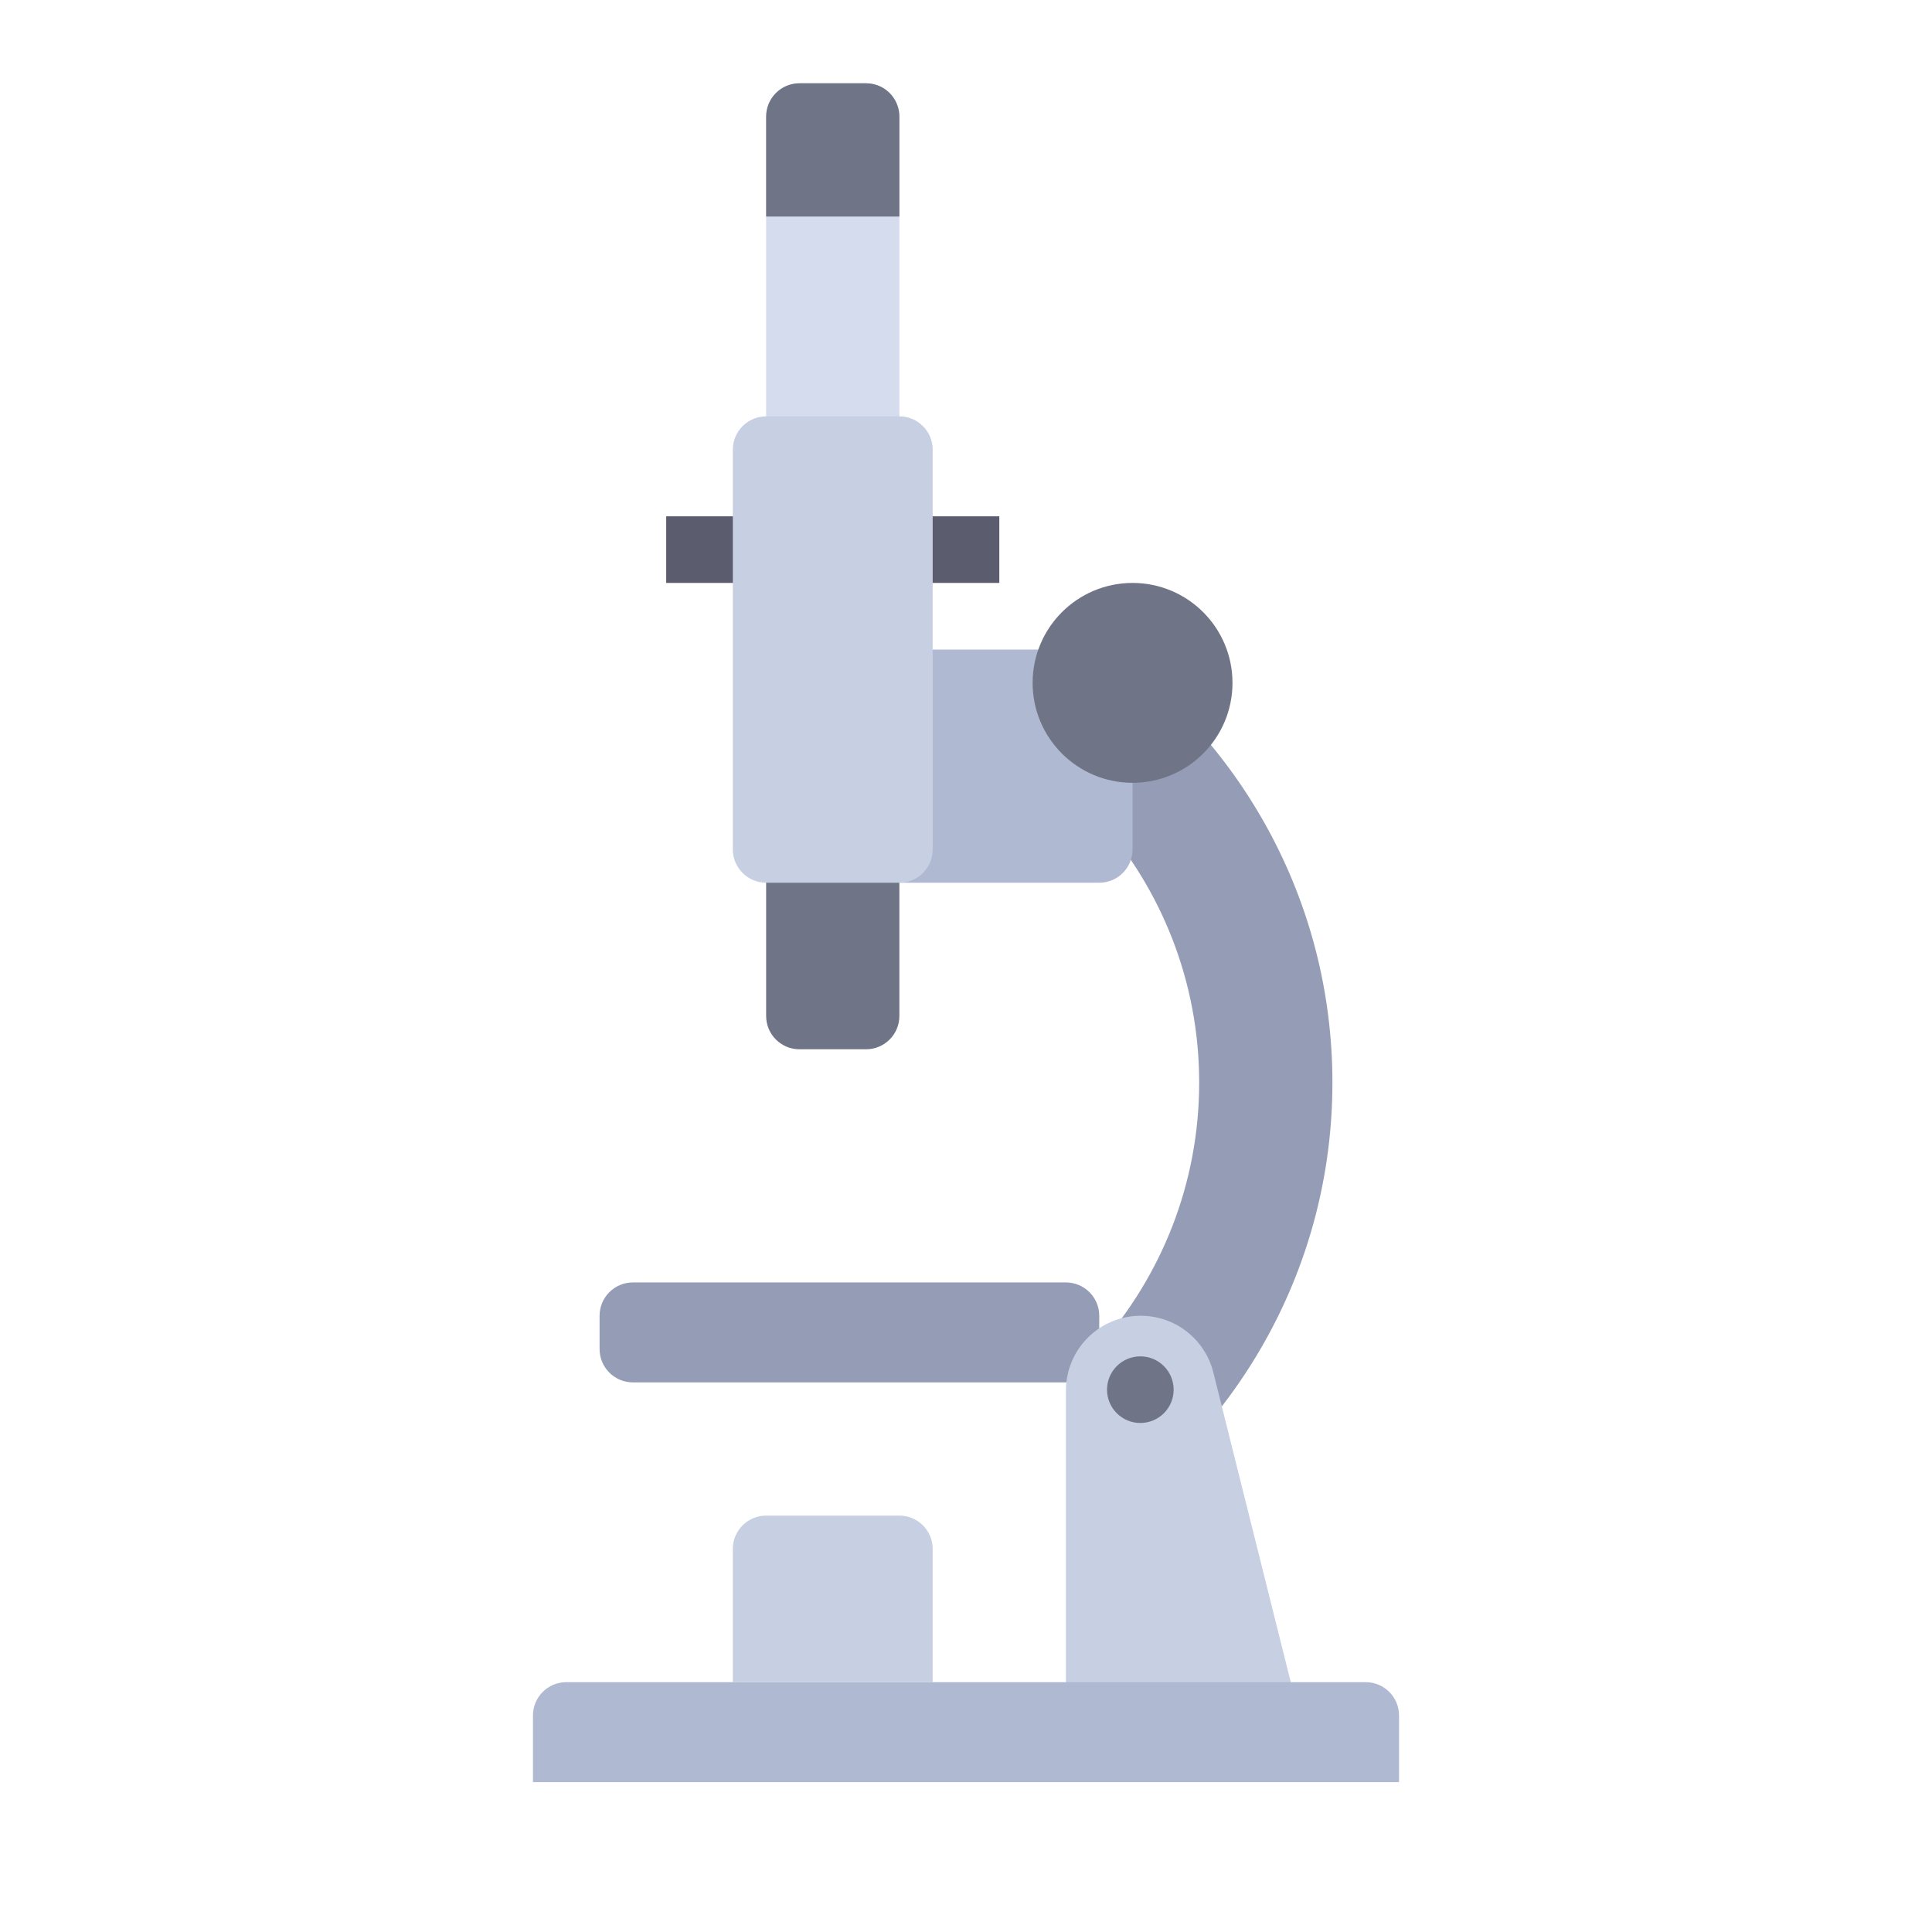 <?xml version="1.0" encoding="windows-1252"?>
<!-- Generator: Adobe Illustrator 19.0.0, SVG Export Plug-In . SVG Version: 6.00 Build 0)  -->
<svg version="1.1" id="Layer_1" xmlns="http://www.w3.org/2000/svg" xmlns:xlink="http://www.w3.org/1999/xlink" x="0px" y="0px" viewBox="0 0 512 512" style="enable-background:new 0 0 512 512;" xml:space="preserve">

<rect x="176.552" y="136.828" style="fill:#5B5D6E;" width="88.276" height="17.655"/>


<g>
	
	
</g>
<path style="fill:#D5DCED;" d="M229.517,22.069h-17.655c-4.875,0-8.828,3.953-8.828,8.828v88.276h35.31V30.897  C238.345,26.02,234.392,22.069,229.517,22.069z"/>
<path style="fill:#707487;" d="M238.345,57.379h-35.31V30.897c0-4.875,3.953-8.828,8.828-8.828h17.655  c4.875,0,8.828,3.953,8.828,8.828V57.379z"/>
<path style="fill:#959CB5;" d="M291.31,170.403v46.665c16.448,18.639,26.483,43.055,26.483,69.828  c0,26.775-10.036,51.203-26.483,69.862v46.611c37.215-25.455,61.793-68.079,61.793-116.471  C353.103,238.492,328.549,195.827,291.31,170.403z"/>
<path style="fill:#707487;" d="M203.034,225.103v44.138c0,4.875,3.953,8.828,8.828,8.828h17.655c4.875,0,8.828-3.953,8.828-8.828  v-44.138H203.034z"/>
<path style="fill:#AFB9D2;" d="M291.31,233.931h-52.965v-61.793h52.965c4.875,0,8.828,3.953,8.828,8.828v44.138  C300.138,229.978,296.185,233.931,291.31,233.931z"/>
<path style="fill:#959CB5;" d="M167.724,366.345h114.759c4.875,0,8.828-3.953,8.828-8.828v-8.828c0-4.875-3.953-8.828-8.828-8.828  H167.724c-4.875,0-8.828,3.953-8.828,8.828v8.828C158.897,362.392,162.849,366.345,167.724,366.345z"/>
<path style="fill:#C7CFE2;" d="M203.034,233.931h35.31c4.875,0,8.828-3.953,8.828-8.828V119.172c0-4.875-3.953-8.828-8.828-8.828  h-35.31c-4.875,0-8.828,3.953-8.828,8.828v105.931C194.207,229.978,198.159,233.931,203.034,233.931z"/>
<circle style="fill:#707487;" cx="300.138" cy="180.966" r="26.483"/>
<path style="fill:#C7CFE2;" d="M282.483,454.621v-86.102c0-10.951,8.877-19.829,19.829-19.829l0,0  c9.099,0,17.03,6.193,19.236,15.019l22.728,90.912H282.483z"/>
<path style="fill:#AFB9D2;" d="M361.931,445.793H150.069c-4.875,0-8.828,3.953-8.828,8.828v17.655h229.517v-17.655  C370.759,449.745,366.806,445.793,361.931,445.793z"/>
<path style="fill:#C7CFE2;" d="M238.345,401.655h-35.31c-4.875,0-8.828,3.953-8.828,8.828v35.31h52.966v-35.31  C247.172,405.607,243.22,401.655,238.345,401.655z"/>
<circle style="fill:#707487;" cx="302.201" cy="368.276" r="8.828"/>
<g>
</g>
<g>
</g>
<g>
</g>
<g>
</g>
<g>
</g>
<g>
</g>
<g>
</g>
<g>
</g>
<g>
</g>
<g>
</g>
<g>
</g>
<g>
</g>
<g>
</g>
<g>
</g>
<g>
</g>
</svg>